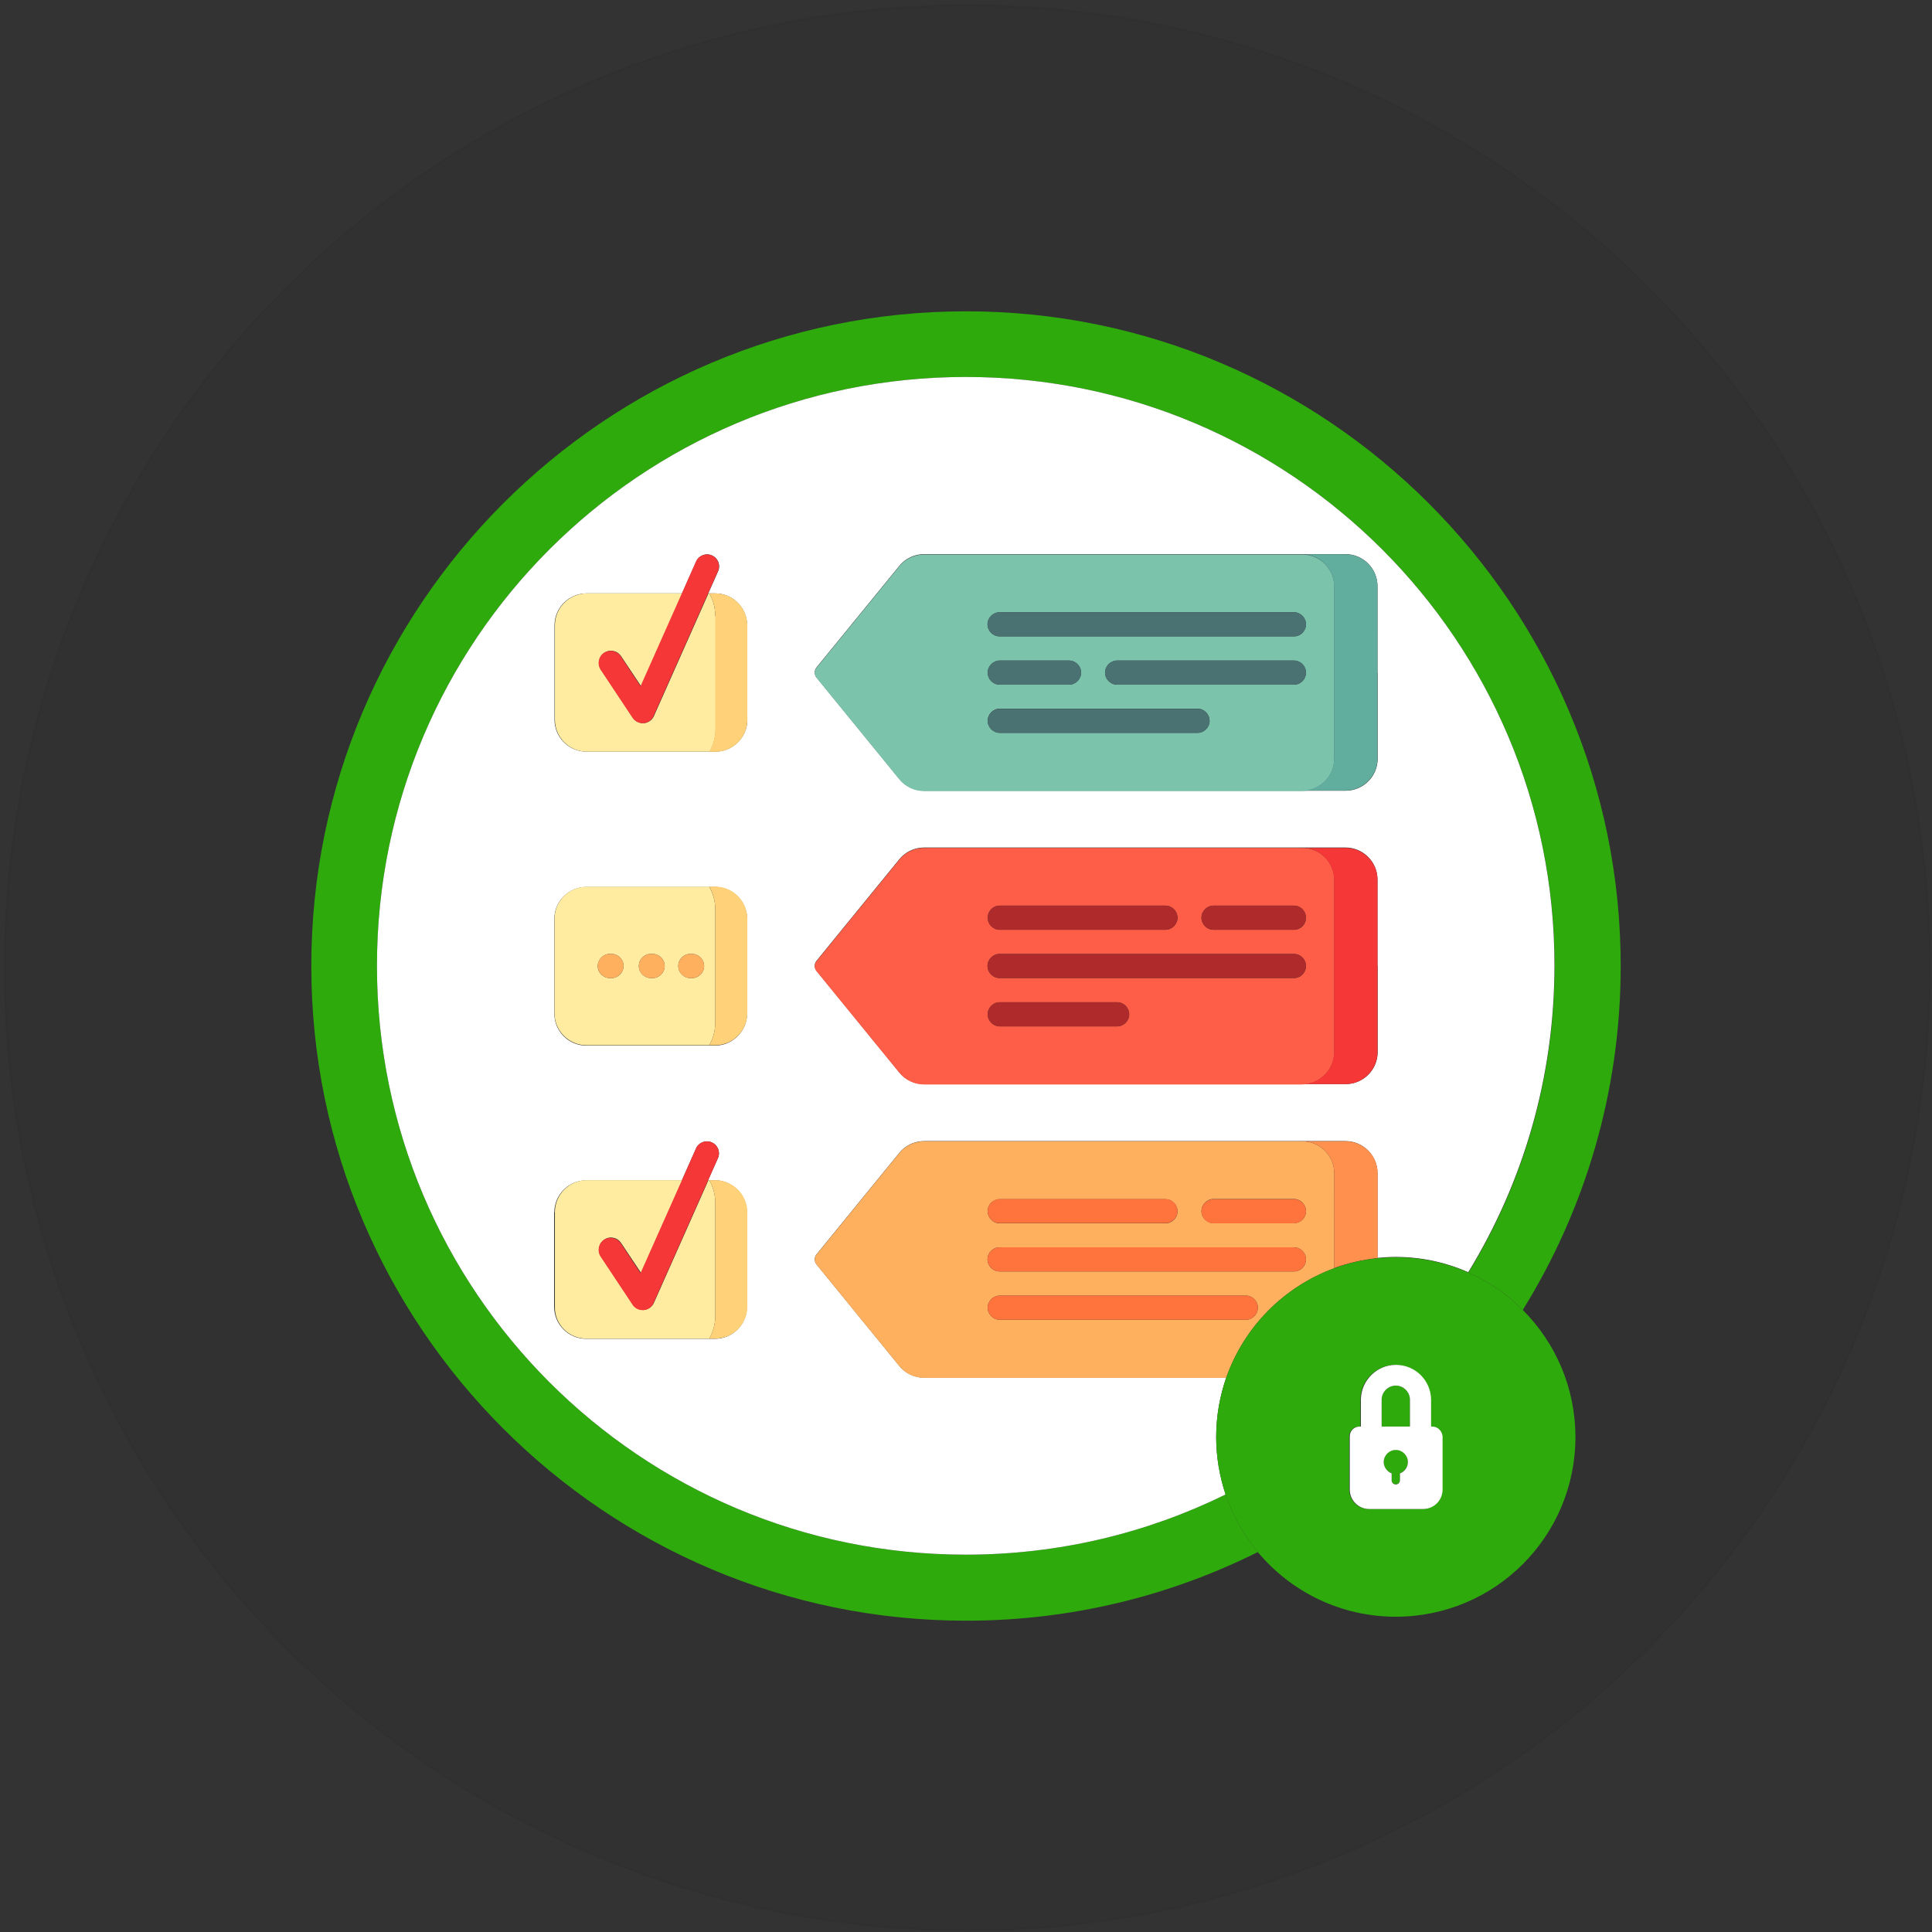 <?xml version="1.0" encoding="utf-8"?>
<!-- Generator: Adobe Illustrator 22.0.0, SVG Export Plug-In . SVG Version: 6.00 Build 0)  -->
<svg version="1.1" id="Layer_1" xmlns="http://www.w3.org/2000/svg" xmlns:xlink="http://www.w3.org/1999/xlink" x="0px" y="0px"
	 viewBox="0 0 1024 1024" style="enable-background:new 0 0 1024 1024;" xml:space="preserve">
<rect x="0" y="0" width="1024" height="1024" fill="#333333" stroke="none"/>
<style type="text/css">
	.st0{opacity:5.000000e-02;stroke:#000000;stroke-miterlimit:10;}
	.st1{fill:#2EAA0C;}
	.st2{fill:#FFFFFF;}
	.st3{fill:#FFB05F;}
	.st4{fill:#FF904E;}
	.st5{fill:#FF733D;}
	.st6{fill:#FE5E47;}
	.st7{fill:#F53737;}
	.st8{fill:#AF2B2B;}
	.st9{fill:#7CC3AC;}
	.st10{fill:#4A7273;}
	.st11{fill:#61AE9F;}
	.st12{fill:#FFECA1;}
	.st13{fill:#FFD178;}
</style>
<circle class="st0" cx="512.7" cy="513" r="510.2"/>
<g>
	<path class="st1" d="M511.9,824c-172.4,0-312.1-139.7-312.1-312.1s139.7-312.1,312.1-312.1S824,339.5,824,511.9
		c0,59.6-16.7,115.3-45.7,162.6c10.8,4.8,20.6,11.5,28.8,19.8C840,641.3,859,578.8,859,512c0-191.3-155.7-347-347-347
		S165,320.7,165,512s155.7,347,347,347c55.6,0,108.1-13.1,154.7-36.4c-7.5-8.9-13.3-19.3-17.1-30.5C608,812.5,561.3,824,511.9,824z"
		/>
	<path class="st2" d="M511.9,199.8c-172.4,0-312.1,139.7-312.1,312.1S339.5,824,511.9,824c49.4,0,96.2-11.5,137.7-31.9
		c-3.2-9.6-5-19.8-5-30.5c0-11,1.9-21.6,5.3-31.4H489.8c-5.1,0-10-2.3-13.2-6.3l-43.8-53.7c-1.3-1.6-1.3-3.8,0-5.4l43.8-53.7
		c3.2-4,8.1-6.3,13.2-6.3h200.3c0,0,0,0,0,0h23c9.4,0,17,7.6,17,17v0v44.9c3.2-0.3,6.4-0.5,9.6-0.5c13.7,0,26.7,2.9,38.5,8.1
		c29-47.4,45.7-103,45.7-162.6C824,339.5,684.2,199.8,511.9,199.8z M293.8,487.1c0-9.4,7.6-17,17-17h65h3.2c0.6,0,1.2,0,1.7,0.1
		c8.6,0.9,15.3,8.1,15.3,17v49.9c0,8.8-6.7,16.1-15.3,17c-0.6,0.1-1.2,0.1-1.7,0.1h-3.2h-65c-9.4,0-17-7.6-17-17V487.1z
		 M293.8,642.6c0-9.4,7.6-17,17-17h50.6l7.5-16.9c1.4-3.2,5.2-4.7,8.4-3.2c3.2,1.4,4.7,5.2,3.2,8.4l-5.2,11.7h0.4h3.2
		c2.9,0,5.7,0.7,8.1,2.1c5.3,2.9,8.9,8.5,8.9,15v0v49.9v0c0,9.4-7.6,17-17,17h-68.2c-9.4,0-17-7.6-17-17V642.6z M396.1,381.4
		c0,9.4-7.6,17-17,17h-3.2h-65c-9.4,0-17-7.6-17-17v-49.9c0-9.4,7.6-17,17-17h50.6l7.5-16.9c1.4-3.2,5.2-4.7,8.4-3.2
		c3.2,1.4,4.7,5.2,3.2,8.4l-5.2,11.7h0.4h3.2c9.4,0,17,7.6,17,17V381.4z M730.2,512v45.6c0,9.4-7.6,17-17,17h-23H489.8
		c-5.1,0-10-2.3-13.2-6.3l-43.8-53.7c-1.3-1.6-1.3-3.8,0-5.4l43.8-53.7c3.2-4,8.1-6.3,13.2-6.3h200.3h23c9.4,0,17,7.6,17,17V512z
		 M730.2,356.5v45.6c0,9.4-7.6,17-17,17h-23H489.8c-5.1,0-10-2.3-13.2-6.3l-43.8-53.7c-1.3-1.6-1.3-3.8,0-5.4l43.8-53.7
		c3.2-4,8.1-6.3,13.2-6.3h200.3h23c9.4,0,17,7.6,17,17V356.5z"/>
	<path class="st3" d="M707.2,621.9c0-9.4-7.6-17-17-17H489.8c-5.1,0-10,2.3-13.2,6.3l-43.8,53.7c-1.3,1.6-1.3,3.8,0,5.4l43.8,53.7
		c3.2,4,8.1,6.3,13.2,6.3h160.1c9.4-26.9,30.5-48.3,57.3-58.1v-4.6V621.9z M529.9,635.6h87.8c3.5,0,6.4,2.9,6.4,6.4
		c0,3.5-2.9,6.4-6.4,6.4h-87.8c-3.5,0-6.4-2.9-6.4-6.4C523.5,638.4,526.3,635.6,529.9,635.6z M660.3,699.5H529.9
		c-3.5,0-6.4-2.9-6.4-6.4c0-3.5,2.9-6.4,6.4-6.4h130.4c3.5,0,6.4,2.9,6.4,6.4C666.7,696.6,663.8,699.5,660.3,699.5z M685.8,673.9
		h-156c-3.5,0-6.4-2.9-6.4-6.4s2.9-6.4,6.4-6.4h156c3.5,0,6.4,2.9,6.4,6.4S689.4,673.9,685.8,673.9z M685.8,648.3h-42.6
		c-3.5,0-6.4-2.9-6.4-6.4c0-3.5,2.9-6.4,6.4-6.4h42.6c3.5,0,6.4,2.9,6.4,6.4C692.2,645.5,689.4,648.3,685.8,648.3z"/>
	<path class="st4" d="M730.2,621.9c0-9.4-7.6-17-17-17h-23c0,0,0,0,0,0c9.4,0,17,7.6,17,17v45.6v4.6c7.3-2.7,15-4.4,23-5.3V621.9
		L730.2,621.9z"/>
	<path class="st5" d="M660.3,686.7H529.9c-3.5,0-6.4,2.9-6.4,6.4c0,3.5,2.9,6.4,6.4,6.4h130.4c3.5,0,6.4-2.9,6.4-6.4
		C666.7,689.6,663.8,686.7,660.3,686.7z"/>
	<path class="st5" d="M529.9,648.3h87.8c3.5,0,6.4-2.9,6.4-6.4c0-3.5-2.9-6.4-6.4-6.4h-87.8c-3.5,0-6.4,2.9-6.4,6.4
		C523.5,645.5,526.3,648.3,529.9,648.3z"/>
	<path class="st5" d="M685.8,661.1h-156c-3.5,0-6.4,2.9-6.4,6.4s2.9,6.4,6.4,6.4h156c3.5,0,6.4-2.9,6.4-6.4S689.4,661.1,685.8,661.1
		z"/>
	<path class="st5" d="M685.8,635.6h-42.6c-3.5,0-6.4,2.9-6.4,6.4c0,3.5,2.9,6.4,6.4,6.4h42.6c3.5,0,6.4-2.9,6.4-6.4
		C692.2,638.4,689.4,635.6,685.8,635.6z"/>
	<path class="st6" d="M707.2,557.6V512v-45.6c0-9.4-7.6-17-17-17H489.8c-5.1,0-10,2.3-13.2,6.3l-43.8,53.7c-1.3,1.6-1.3,3.8,0,5.4
		l43.8,53.7c3.2,4,8.1,6.3,13.2,6.3h200.3C699.6,574.6,707.2,567,707.2,557.6z M529.9,480h87.8c3.5,0,6.4,2.9,6.4,6.4
		c0,3.5-2.9,6.4-6.4,6.4h-87.8c-3.5,0-6.4-2.9-6.4-6.4C523.5,482.9,526.3,480,529.9,480z M592.1,544h-62.2c-3.5,0-6.4-2.9-6.4-6.4
		c0-3.5,2.9-6.4,6.4-6.4h62.2c3.5,0,6.4,2.9,6.4,6.4C598.5,541.1,595.6,544,592.1,544z M685.8,518.4h-156c-3.5,0-6.4-2.9-6.4-6.4
		c0-3.5,2.9-6.4,6.4-6.4h156c3.5,0,6.4,2.9,6.4,6.4C692.2,515.5,689.4,518.4,685.8,518.4z M685.8,492.8h-42.6
		c-3.5,0-6.4-2.9-6.4-6.4c0-3.5,2.9-6.4,6.4-6.4h42.6c3.5,0,6.4,2.9,6.4,6.4C692.2,490,689.4,492.8,685.8,492.8z"/>
	<path class="st7" d="M713.1,449.4h-23c9.4,0,17,7.6,17,17V512v45.6c0,9.4-7.6,17-17,17h23c9.4,0,17-7.6,17-17V512v-45.6
		C730.2,457,722.5,449.4,713.1,449.4z"/>
	<path class="st8" d="M529.9,492.8h87.8c3.5,0,6.4-2.9,6.4-6.4c0-3.5-2.9-6.4-6.4-6.4h-87.8c-3.5,0-6.4,2.9-6.4,6.4
		C523.5,490,526.3,492.8,529.9,492.8z"/>
	<path class="st8" d="M592.1,531.2h-62.2c-3.5,0-6.4,2.9-6.4,6.4c0,3.5,2.9,6.4,6.4,6.4h62.2c3.5,0,6.4-2.9,6.4-6.4
		C598.5,534,595.6,531.2,592.1,531.2z"/>
	<path class="st8" d="M685.8,505.6h-156c-3.5,0-6.4,2.9-6.4,6.4c0,3.5,2.9,6.4,6.4,6.4h156c3.5,0,6.4-2.9,6.4-6.4
		C692.2,508.5,689.4,505.6,685.8,505.6z"/>
	<path class="st8" d="M685.8,480h-42.6c-3.5,0-6.4,2.9-6.4,6.4c0,3.5,2.9,6.4,6.4,6.4h42.6c3.5,0,6.4-2.9,6.4-6.4
		C692.2,482.9,689.4,480,685.8,480z"/>
	<path class="st9" d="M707.2,402.1v-45.6v-45.6c0-9.4-7.6-17-17-17H489.8c-5.1,0-10,2.3-13.2,6.3l-43.8,53.7c-1.3,1.6-1.3,3.8,0,5.4
		l43.8,53.7c3.2,4,8.1,6.3,13.2,6.3h200.3C699.6,419.1,707.2,411.5,707.2,402.1z M634.7,388.4H529.9c-3.5,0-6.4-2.9-6.4-6.4
		c0-3.5,2.9-6.4,6.4-6.4h104.8c3.5,0,6.4,2.9,6.4,6.4C641.1,385.6,638.2,388.4,634.7,388.4z M523.5,356.5c0-3.5,2.9-6.4,6.4-6.4
		h36.7c3.5,0,6.4,2.9,6.4,6.4s-2.9,6.4-6.4,6.4h-36.7C526.3,362.9,523.5,360,523.5,356.5z M685.8,362.9h-93.7
		c-3.5,0-6.4-2.9-6.4-6.4s2.9-6.4,6.4-6.4h93.7c3.5,0,6.4,2.9,6.4,6.4S689.4,362.9,685.8,362.9z M685.8,337.3h-156
		c-3.5,0-6.4-2.9-6.4-6.4c0-3.5,2.9-6.4,6.4-6.4h156c3.5,0,6.4,2.9,6.4,6.4C692.2,334.4,689.4,337.3,685.8,337.3z"/>
	<path class="st10" d="M634.7,375.7H529.9c-3.5,0-6.4,2.9-6.4,6.4c0,3.5,2.9,6.4,6.4,6.4h104.8c3.5,0,6.4-2.9,6.4-6.4
		C641.1,378.5,638.2,375.7,634.7,375.7z"/>
	<path class="st10" d="M685.8,350.1h-93.7c-3.5,0-6.4,2.9-6.4,6.4s2.9,6.4,6.4,6.4h93.7c3.5,0,6.4-2.9,6.4-6.4
		S689.4,350.1,685.8,350.1z"/>
	<path class="st10" d="M529.9,362.9h36.7c3.5,0,6.4-2.9,6.4-6.4s-2.9-6.4-6.4-6.4h-36.7c-3.5,0-6.4,2.9-6.4,6.4
		S526.3,362.9,529.9,362.9z"/>
	<path class="st10" d="M685.8,324.5h-156c-3.5,0-6.4,2.9-6.4,6.4c0,3.5,2.9,6.4,6.4,6.4h156c3.5,0,6.4-2.9,6.4-6.4
		C692.2,327.4,689.4,324.5,685.8,324.5z"/>
	<path class="st11" d="M713.1,293.8h-23c9.4,0,17,7.6,17,17v45.6v45.6c0,9.4-7.6,17-17,17h23c9.4,0,17-7.6,17-17v-45.6v-45.6
		C730.2,301.5,722.5,293.8,713.1,293.8z"/>
	<path class="st12" d="M310.9,554h65c2-3.4,3.2-7.5,3.2-12v-60c0-4.5-1.2-8.6-3.2-12h-65c-9.4,0-17,7.6-17,17v49.9
		C293.8,546.3,301.5,554,310.9,554z M365.9,505.6h0.9c3.5,0,6.4,2.9,6.4,6.4c0,3.5-2.9,6.4-6.4,6.4h-0.9c-3.5,0-6.4-2.9-6.4-6.4
		C359.5,508.5,362.3,505.6,365.9,505.6z M345,505.6h0.9c3.5,0,6.4,2.9,6.4,6.4c0,3.5-2.9,6.4-6.4,6.4H345c-3.5,0-6.4-2.9-6.4-6.4
		C338.6,508.5,341.4,505.6,345,505.6z M323.2,505.6h0.9c3.5,0,6.4,2.9,6.4,6.4c0,3.5-2.9,6.4-6.4,6.4h-0.9c-3.5,0-6.4-2.9-6.4-6.4
		C316.9,508.5,319.7,505.6,323.2,505.6z"/>
	<path class="st12" d="M310.9,709.5h68.2c9.4,0,17-7.6,17-17v0c0,9.4-7.6,17-17,17h-3.2c2-3.4,3.2-7.5,3.2-12v-60
		c0-4.5-1.2-8.6-3.2-12h-0.4l-28.9,65c-0.9,2.1-3,3.6-5.3,3.8c-0.2,0-0.4,0-0.5,0c-2.1,0-4.1-1.1-5.3-2.8l-17-25.6
		c-2-2.9-1.2-6.9,1.8-8.9c2.9-2,6.9-1.2,8.9,1.8l10.6,15.9l21.9-49.2h-50.6c-9.4,0-17,7.6-17,17v49.9
		C293.8,701.9,301.5,709.5,310.9,709.5z"/>
	<path class="st12" d="M379.1,326.5c0-4.5-1.2-8.6-3.2-12h-0.4l-28.9,65c-0.9,2.1-3,3.6-5.3,3.8c-0.2,0-0.4,0-0.5,0
		c-2.1,0-4.1-1.1-5.3-2.8l-17-25.6c-2-2.9-1.2-6.9,1.8-8.9c2.9-2,6.9-1.2,8.9,1.8l10.6,15.9l21.9-49.2h-50.6c-9.4,0-17,7.6-17,17
		v49.9c0,9.4,7.6,17,17,17h65c2-3.4,3.2-7.5,3.2-12V326.5z"/>
	<path class="st13" d="M379.1,542c0,4.5-1.2,8.6-3.2,12h3.2c0.6,0,1.2,0,1.7-0.1c8.6-0.9,15.3-8.1,15.3-17v-49.9
		c0-8.8-6.7-16.1-15.3-17c-0.6-0.1-1.2-0.1-1.7-0.1h-3.2c2,3.4,3.2,7.5,3.2,12V542z"/>
	<path class="st13" d="M379.1,697.5c0,4.5-1.2,8.6-3.2,12h3.2c9.4,0,17-7.6,17-17v-49.9v0c0-6.5-3.6-12.1-8.9-15
		c-2.4-1.3-5.2-2.1-8.1-2.1h-3.2c2,3.4,3.2,7.5,3.2,12V697.5z"/>
	<path class="st13" d="M379.1,314.5h-3.2c2,3.4,3.2,7.5,3.2,12v60c0,4.5-1.2,8.6-3.2,12h3.2c9.4,0,17-7.6,17-17v-49.9
		C396.1,322.1,388.5,314.5,379.1,314.5z"/>
	<path class="st3" d="M345,518.4h0.9c3.5,0,6.4-2.9,6.4-6.4c0-3.5-2.9-6.4-6.4-6.4H345c-3.5,0-6.4,2.9-6.4,6.4
		C338.6,515.5,341.4,518.4,345,518.4z"/>
	<path class="st3" d="M365.9,518.4h0.9c3.5,0,6.4-2.9,6.4-6.4c0-3.5-2.9-6.4-6.4-6.4h-0.9c-3.5,0-6.4,2.9-6.4,6.4
		C359.5,515.5,362.3,518.4,365.9,518.4z"/>
	<path class="st3" d="M323.2,518.4h0.9c3.5,0,6.4-2.9,6.4-6.4c0-3.5-2.9-6.4-6.4-6.4h-0.9c-3.5,0-6.4,2.9-6.4,6.4
		C316.9,515.5,319.7,518.4,323.2,518.4z"/>
	<path class="st7" d="M329,347.8c-2-2.9-5.9-3.7-8.9-1.8c-2.9,2-3.7,5.9-1.8,8.9l17,25.6c1.2,1.8,3.2,2.8,5.3,2.8c0.2,0,0.4,0,0.5,0
		c2.3-0.2,4.4-1.6,5.3-3.8l28.9-65l5.2-11.7c1.4-3.2,0-7-3.2-8.4c-3.2-1.4-7,0-8.4,3.2l-7.5,16.9l-21.9,49.2L329,347.8z"/>
	<path class="st7" d="M329,658.9c-2-2.9-5.9-3.7-8.9-1.8c-2.9,2-3.7,5.9-1.8,8.9l17,25.6c1.2,1.8,3.2,2.8,5.3,2.8c0.2,0,0.4,0,0.5,0
		c2.3-0.2,4.4-1.6,5.3-3.8l28.9-65l5.2-11.7c1.4-3.2,0-7-3.2-8.4c-3.2-1.4-7,0-8.4,3.2l-7.5,16.9l-21.9,49.2L329,658.9z"/>
	<path class="st1" d="M778.3,674.5c-11.8-5.2-24.8-8.1-38.5-8.1c-3.3,0-6.5,0.2-9.6,0.5c-8,0.8-15.7,2.6-23,5.3
		c-26.7,9.8-47.9,31.2-57.3,58.1c-3.4,9.8-5.3,20.4-5.3,31.4c0,10.7,1.8,20.9,5,30.5c3.8,11.3,9.7,21.6,17.1,30.5
		c17.5,20.9,43.7,34.2,73.1,34.2c52.6,0,95.2-42.6,95.2-95.2c0-26.3-10.6-50-27.8-67.3C798.9,686,789.1,679.3,778.3,674.5z
		 M764.3,789.5c0,5.7-4.6,10.3-10.3,10.3h-28.6c-5.7,0-10.3-4.6-10.3-10.3v-28.2c0-2.9,2.3-5.2,5.2-5.2h0.7V742
		c0-10.3,8.4-18.6,18.6-18.6c10.3,0,18.6,8.4,18.6,18.6v14.1h0.7c2.9,0,5.2,2.3,5.2,5.2V789.5z"/>
	<path class="st1" d="M732.3,741.9v14.2h15h0v-14.2c0-4.1-3.4-7.5-7.5-7.5S732.3,737.8,732.3,741.9z"/>
	<path class="st1" d="M739.8,768.4c-3.5,0-6.4,2.9-6.4,6.4c0,2.8,1.7,5.1,4.2,6v3.7c0,1.2,1,2.2,2.2,2.2c1.2,0,2.2-1,2.2-2.2v-3.7
		c2.4-0.9,4.2-3.3,4.2-6C746.2,771.3,743.3,768.4,739.8,768.4z"/>
	<path class="st2" d="M759.2,756.1h-0.7V742c0-10.3-8.4-18.6-18.6-18.6c-10.3,0-18.6,8.4-18.6,18.6v14.1h-0.7
		c-2.9,0-5.2,2.3-5.2,5.2v28.2c0,5.7,4.6,10.3,10.3,10.3h28.6c5.7,0,10.3-4.6,10.3-10.3v-28.2C764.3,758.4,762,756.1,759.2,756.1z
		 M747.3,741.9v14.2h0h-15v-14.2c0-4.1,3.4-7.5,7.5-7.5S747.3,737.8,747.3,741.9z M742,780.9v3.7c0,1.2-1,2.2-2.2,2.2
		c-1.2,0-2.2-1-2.2-2.2v-3.7c-2.4-0.9-4.2-3.3-4.2-6c0-3.5,2.9-6.4,6.4-6.4c3.5,0,6.4,2.9,6.4,6.4C746.2,777.6,744.5,780,742,780.9z
		"/>
</g>
</svg>
